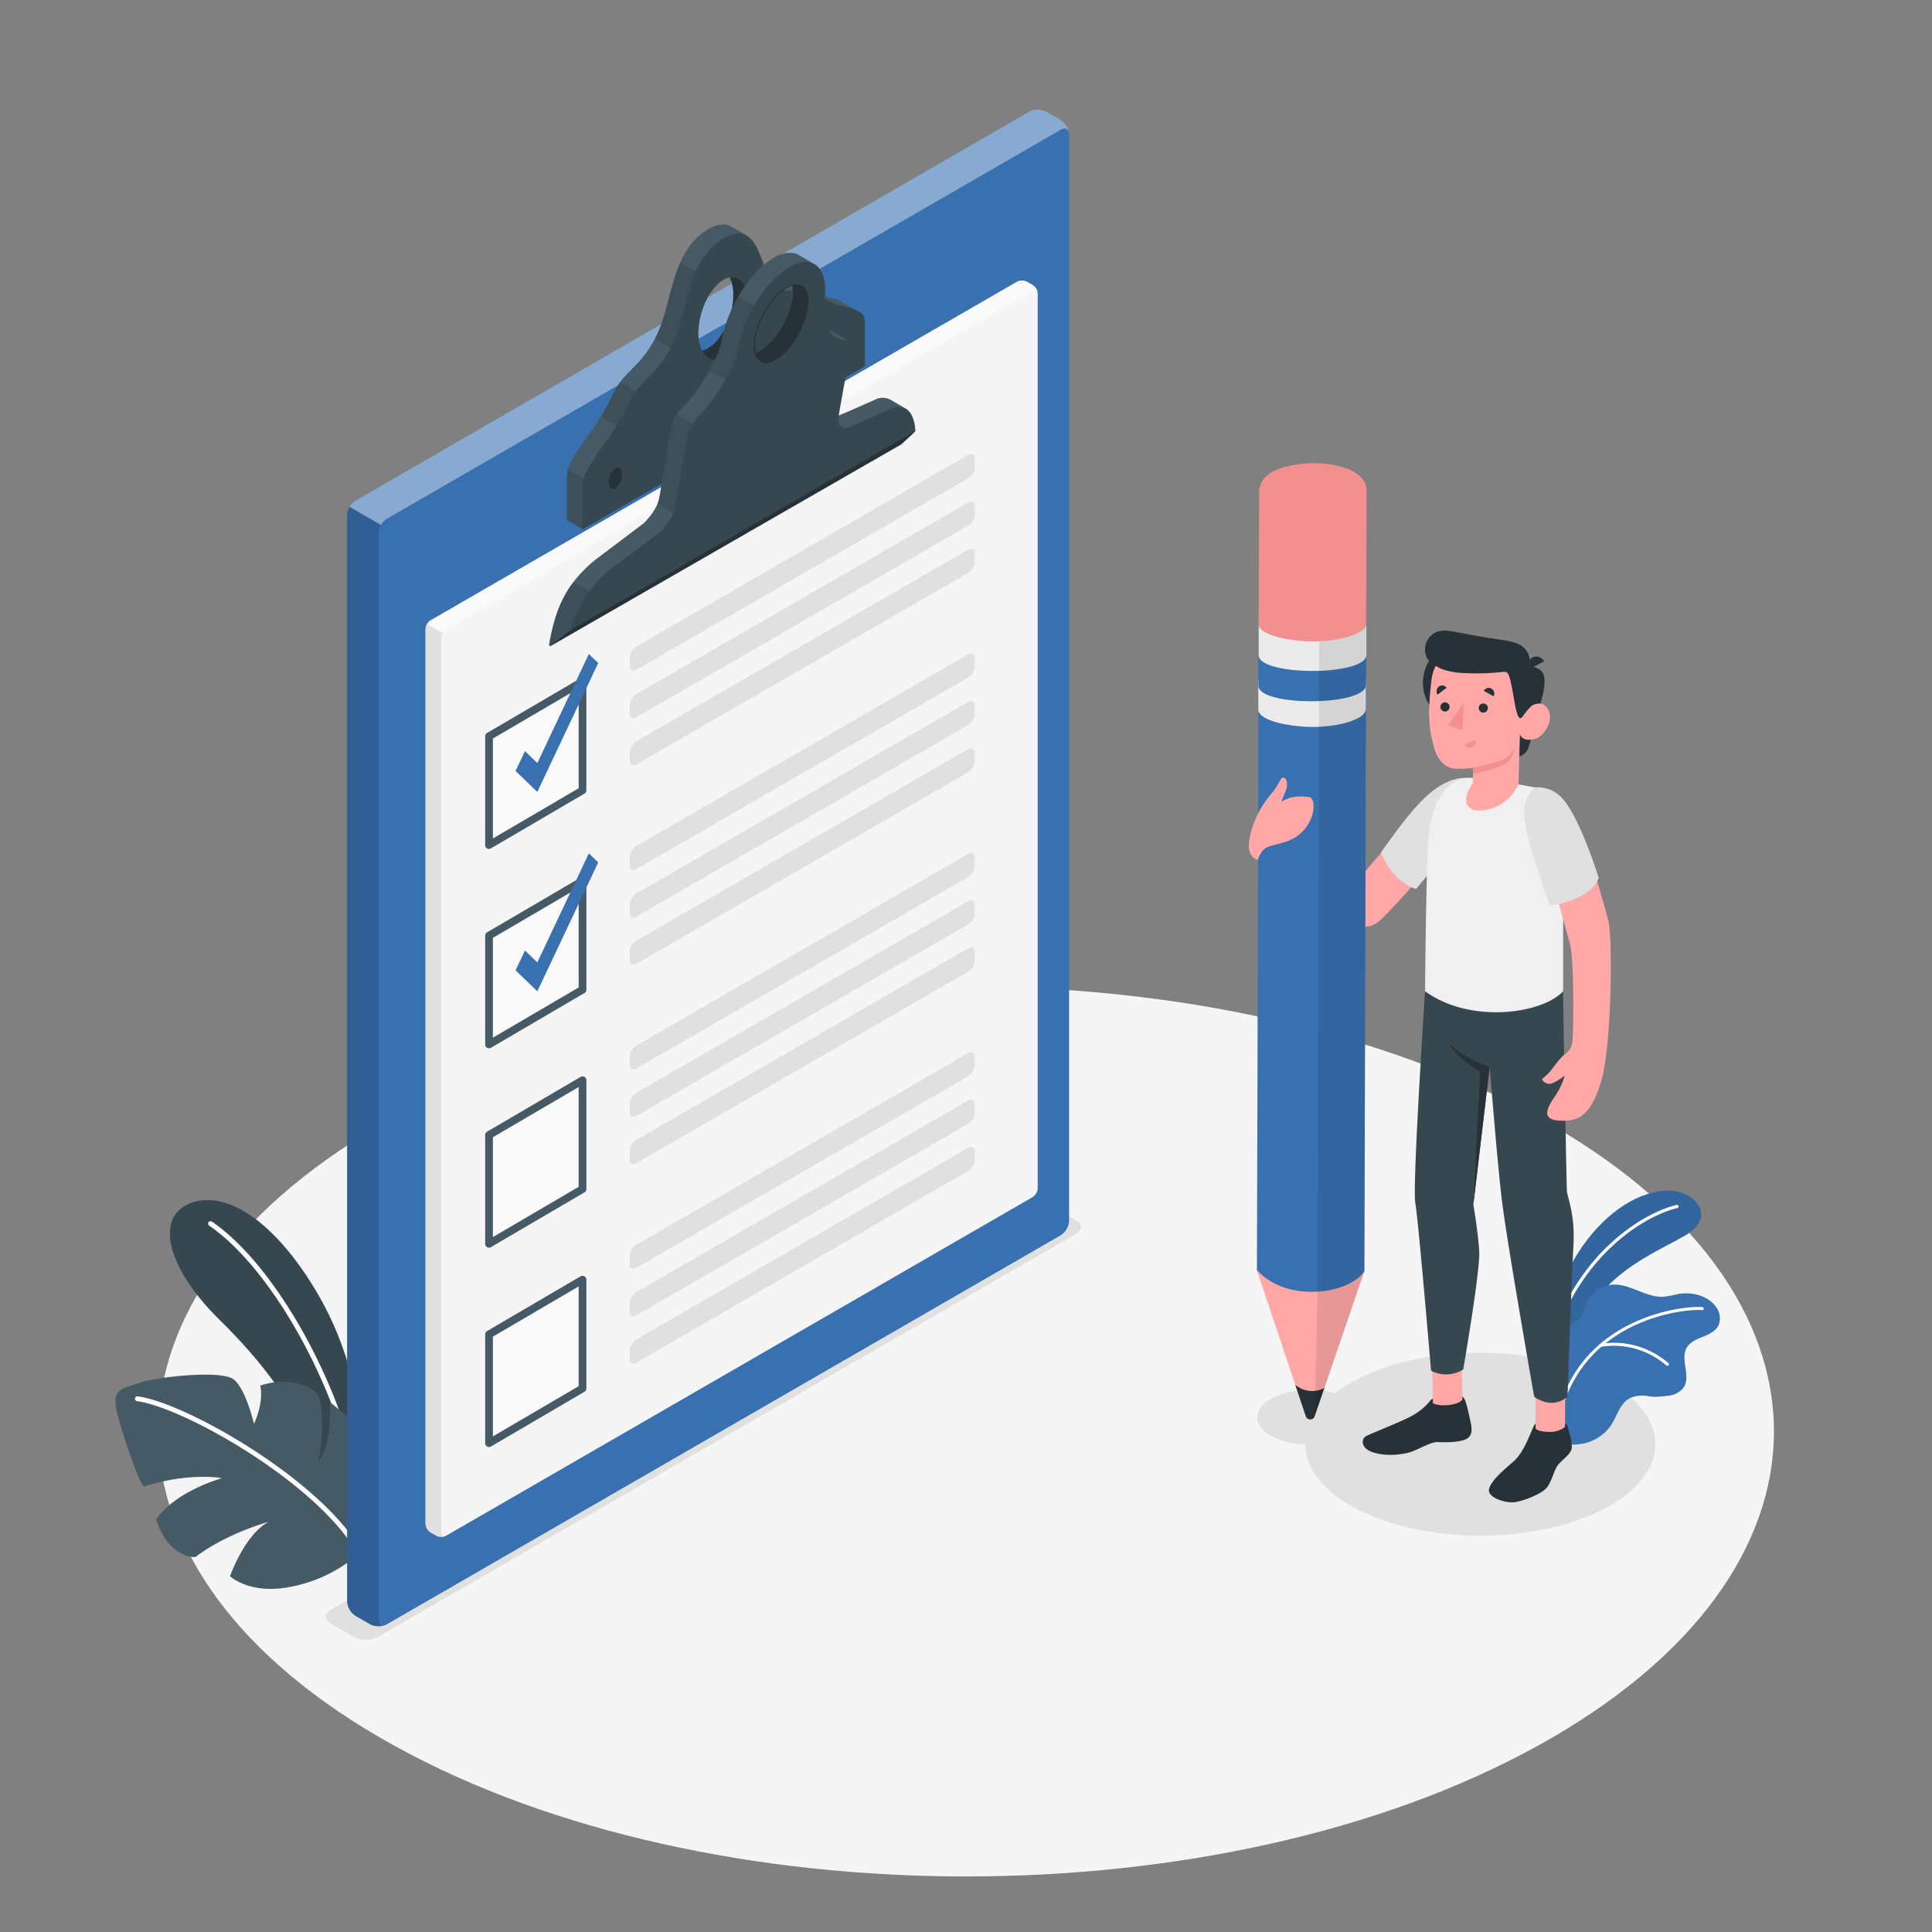 <svg xmlns="http://www.w3.org/2000/svg" viewBox="0 0 500 500"><rect x="0" y="0" width="500" height="500" fill="#808080" stroke="none"/><g id="freepik--Floor--inject-17"><path id="freepik--floor--inject-17" d="M102.2,451.87c81.65,45,214,45,295.66,0s81.64-117.86,0-162.82-214-45-295.66,0S20.56,406.91,102.2,451.87Z" style="fill:#f5f5f5"></path></g><g id="freepik--Shadows--inject-17"><path id="freepik--Shadow--inject-17" d="M85.54,420.16l6.12,3.53a6.67,6.67,0,0,0,6.06,0L278.51,319.31c1.68-1,1.68-2.53,0-3.5l-6.12-3.54a6.74,6.74,0,0,0-6.06,0L85.54,416.66C83.86,417.62,83.86,419.19,85.54,420.16Z" style="fill:#e0e0e0"></path><path id="freepik--shadow--inject-17" d="M351.07,390.49c17.69,9.24,46.37,9.25,64.06,0s17.68-24.22,0-33.46-46.37-9.24-64.06,0S333.38,381.25,351.07,390.49Z" style="fill:#e0e0e0"></path><path id="freepik--shadow--inject-17" d="M329.35,371.84c5.32,2.78,13.95,2.78,19.27,0s5.32-7.28,0-10.06-13.95-2.78-19.27,0S324,369.06,329.35,371.84Z" style="fill:#e0e0e0"></path></g><g id="freepik--Plants--inject-17"><g id="freepik--plants--inject-17"><path d="M93,373.13c.24-8.88-2.23-23.77-11-38.63-9.36-15.91-21.72-26.56-32.1-23.32-9.68,3-7.55,16.14,7,30.44,10.21,10,20.54,22.76,25.26,37.3l8.18,18.74Z" style="fill:#3870B0"></path><path d="M93,373.13c.24-8.88-2.23-23.77-11-38.63-9.36-15.91-21.72-26.56-32.1-23.32-9.68,3-7.55,16.14,7,30.44,10.21,10,20.54,22.76,25.26,37.3l8.18,18.74Z" style="fill:#37474f"></path><path d="M91.41,379.75a.64.64,0,0,1-.54-.48c-6.23-25.36-22-52-36.73-62.07a.63.63,0,0,1-.17-.87.64.64,0,0,1,.88-.17C69.79,326.34,85.8,353.34,92.09,379a.63.63,0,0,1-.46.76A.82.82,0,0,1,91.41,379.75Z" style="fill:#fff"></path><path d="M93.12,401.89a37.46,37.46,0,0,1-17.28,8.65c-11.06,2.43-16.31-2.62-16.31-2.62s3.77-10.74,9.94-14.05c0,0-10.62,2.83-18.91,9.1,0,0-6.82.51-10.15-9.73,0,0,3.66-6.51,17-10.7,0,0-8.37-1.59-20.08,2.15-.87.41-5.47-12.82-7-19s1-6.23,5.74-7.81,21.2-3.38,24.39-.9,5.27,11.5,5.27,11.5,2.6-5.33,1.63-9.88a17.32,17.32,0,0,1,10.31-.37c5.55,1.57,5.37,4.24,5.6,8.2a42,42,0,0,1-.92,11.88s3.56-3.47,3-15.46c0,0,7.72,5.85,11,11.08S99.73,393.39,93.12,401.89Z" style="fill:#455a64"></path><path d="M93.16,402.51a.61.61,0,0,1-.59-.32C82.44,384,47.63,364.24,35.48,362.62a.63.63,0,0,1-.54-.71.64.64,0,0,1,.71-.54C48,363,83.38,383.1,93.67,401.58a.62.62,0,0,1-.25.85A.5.5,0,0,1,93.16,402.51Z" style="fill:#fff"></path></g><g id="freepik--plants--inject-17"><path d="M401,345.81s1.39-12.19,7.45-21.64,14.39-15.36,22.16-16,14,6.53,5.73,11.44-23.09,9.92-29.88,28.28Z" style="fill:#3870B0"></path><path d="M401,345.81s1.39-12.19,7.45-21.64,14.39-15.36,22.16-16,14,6.53,5.73,11.44-23.09,9.92-29.88,28.28Z" style="opacity:0.1"></path><path d="M403.29,342.64l-.08,0a.42.42,0,0,1-.23-.54c8.2-20.19,23.81-28.63,30.92-30.26a.41.41,0,0,1,.5.31.42.42,0,0,1-.32.5c-7,1.6-22.26,9.88-30.33,29.76A.41.41,0,0,1,403.29,342.64Z" style="fill:#fff"></path><path d="M444.8,342.88c-.71,1.59-2.44,2.41-4.05,3.06s-3.36,1.35-4.23,2.85c-1.75,3,1.13,7.29-.76,10.23a5.42,5.42,0,0,1-3.7,2.15,33.94,33.94,0,0,1-3.64.33,13.92,13.92,0,0,1-1.73-.14,7.84,7.84,0,0,0-5,.54c-2.41,1.35-3.15,4.39-4.61,6.73a11.44,11.44,0,0,1-8.11,5.09c-1.08.14-3.1.34-4.2-.28l-.23-.14,0,0a6.49,6.49,0,0,1-.42-.51.16.16,0,0,1,0-.07c-.43-1.57.27-3.2.3-4.83a2.81,2.81,0,0,0,0-.29c-.06-1.89-.12-3.76-.16-5.64-.09-3.46-.13-6.93-.1-10.4,0-2.25-.25-4.71.7-6.83,1.06-2.33,3.68-2.38,4.67-4.67.39-.91.61-1.89,1-2.81a8,8,0,0,1,6.86-4.79c4.58-.24,8.69,3.47,13.26,3.13a32.23,32.23,0,0,0,3.5-.67c3.71-.69,8,.37,10.08,3.5A4.83,4.83,0,0,1,444.8,342.88Z" style="fill:#3870B0"></path><path d="M403.67,365.49h0a.39.39,0,0,1-.27-.48c6.32-23.73,31.32-27.16,37.17-26.74a.41.41,0,0,1,.36.42.39.39,0,0,1-.42.36c-5.72-.41-30.17,2.95-36.36,26.16A.38.38,0,0,1,403.67,365.49Z" style="fill:#fff"></path><path d="M431.45,353.47a.36.36,0,0,1-.21-.11,20.78,20.78,0,0,0-17-4.79.39.39,0,0,1-.44-.33.39.39,0,0,1,.33-.44,21.56,21.56,0,0,1,17.68,5,.38.38,0,0,1,0,.55A.37.37,0,0,1,431.45,353.47Z" style="fill:#fff"></path></g></g><g id="freepik--Checklist--inject-17"><path d="M95.79,420.37,92,418.18a4.78,4.78,0,0,1-2.17-3.75V133.32A4.78,4.78,0,0,1,92,129.57L266.39,28.88a4.79,4.79,0,0,1,4.33,0l3.8,2.19a4.8,4.8,0,0,1,2.16,3.75V315.93a4.8,4.8,0,0,1-2.16,3.75L100.12,420.37A4.79,4.79,0,0,1,95.79,420.37Z" style="fill:#3870B0"></path><path d="M276.66,34.47c-.15-1.12-1.06-1.53-2.14-.9L100.12,134.26a4.4,4.4,0,0,0-1.53,1.61l-8.13-4.69A4.48,4.48,0,0,1,92,129.57L266.39,28.88a4.79,4.79,0,0,1,4.33,0l3.8,2.19A4.85,4.85,0,0,1,276.66,34.47Z" style="fill:#fff;opacity:0.4"></path><path d="M99.74,420.55a.35.35,0,0,1-.13.05l-.22.08-.09,0-.4.1h-.05a4.88,4.88,0,0,1-2.58-.21,3.51,3.51,0,0,1-.48-.22L92,418.19a4.81,4.81,0,0,1-2.16-3.75V133.32a4.47,4.47,0,0,1,.63-2.14l8.13,4.69A4.37,4.37,0,0,0,98,138V419.13a1.8,1.8,0,0,0,.33,1.14,1.13,1.13,0,0,0,1.16.37Z" style="opacity:0.15"></path><path d="M222.21,80.64l-.32-.19-3.6-2.07a13.51,13.51,0,0,0-4.2-1.49c-.62-.14-1.18-.3-1.67-.46a13,13,0,0,1-1.59-.65l.27-.33h0L207,73.09h0a4.13,4.13,0,0,0-1.07-.43c-1.53-.37-3.82.52-6.11.26a5.74,5.74,0,0,1-4.15-2.47c-1.39-1.87-2.23-5.15-3.46-7.86L193.31,61l-.34-.19-3.73-2.16a4.06,4.06,0,0,0-2.08-.56,8,8,0,0,0-3.91,1.27c-8.93,5.16-9.23,17.41-12.45,25.46s-7.77,10.58-10.25,14-2.65,6-8.14,13.6-5.71,9.42-5.71,10.85v11.28l4.06,2.34,73.09-42.21Zm-67,43.47c-.95.54-1.73-.19-1.73-1.66a4.59,4.59,0,0,1,1.73-3.66c.95-.55,1.72.2,1.72,1.67A4.56,4.56,0,0,1,155.19,124.11ZM187.3,92.46c-2.4,1.39-4.5.6-5.63-1.72-2.83.55-4.94-2.19-4.94-6.89,0-5.54,2.92-11.71,6.52-13.79a3.67,3.67,0,0,1,5.62,1.72c2.84-.56,4.94,2.17,4.94,6.89C193.81,84.21,190.9,90.38,187.3,92.46Zm24.27-.91c-.95.55-1.72-.19-1.72-1.65a4.55,4.55,0,0,1,1.72-3.65c1-.55,1.73.19,1.73,1.66A4.52,4.52,0,0,1,211.57,91.55Z" style="fill:#455a64"></path><path d="M154.82,126.12,147,121.59a5.5,5.5,0,0,0-.26,1.75v11.28l4.06,2.34,4.06-2.35Z" style="fill:#37474f;opacity:0.5"></path><path d="M162.94,112.05l4.06-9.38-6.45-3.79h0c-1.9,2.62-2.45,4.73-5,8.9Z" style="fill:#37474f;opacity:0.5"></path><path d="M179.19,93.29l.53-2.73c-1.8-.76-3-3.18-3-6.71,0-4.71,2.11-9.86,5-12.58L176.05,68c-2.4,5.47-3.29,11.92-5.25,16.82a30.54,30.54,0,0,1-1.31,2.85Z" style="fill:#37474f;opacity:0.5"></path><path d="M222.21,80.64l-.32-.19a16,16,0,0,0-3.75-1.22,11.73,11.73,0,0,1-5.72-2.8,8.34,8.34,0,0,0-1.32-1A3.83,3.83,0,0,0,210,75c-2.46-.59-6.94,2.09-10.16-2.08l-.1-.13c-2.25-3-3.07-9.79-6.44-11.78l-.34-.19c-1.39-.65-3.2-.53-5.67.89-8.93,5.16-9.23,17.41-12.45,25.46s-7.77,10.58-10.25,14-2.64,6-8.14,13.6-5.7,9.42-5.7,10.85V137l73.09-42.21V83.48A2.85,2.85,0,0,0,222.21,80.64Zm-63,45.81c-1,.55-1.72-.19-1.72-1.66a4.58,4.58,0,0,1,1.72-3.66c1-.55,1.72.2,1.72,1.67A4.53,4.53,0,0,1,159.24,126.45Zm28.06-34c-2.4,1.39-4.5.6-5.63-1.72a10.4,10.4,0,0,1-.89-4.55c0-5.54,2.92-11.71,6.52-13.79a5.28,5.28,0,0,1,1.57-.62c2.84-.56,4.94,2.17,4.94,6.89C193.81,84.21,190.9,90.38,187.3,92.46Zm28.33,1.43c-1,.55-1.73-.19-1.73-1.65a4.52,4.52,0,0,1,1.73-3.65c1-.55,1.72.19,1.72,1.66A4.54,4.54,0,0,1,215.63,93.89Z" style="fill:#37474f"></path><path d="M193.81,78.67c0,5.54-2.91,11.71-6.51,13.79-2.4,1.39-4.5.6-5.63-1.72a5.07,5.07,0,0,0,1.58-.62c3.6-2.08,6.51-8.25,6.51-13.79a10.4,10.4,0,0,0-.89-4.55C191.71,71.22,193.81,74,193.81,78.67Z" style="fill:#263238"></path><path d="M159.24,126.44c-1,.55-1.73-.19-1.73-1.65a4.57,4.57,0,0,1,1.73-3.66c.95-.55,1.72.2,1.72,1.67a4.54,4.54,0,0,1-1.72,3.64" style="fill:#263238"></path><path d="M215.62,93.89c-1,.55-1.72-.19-1.72-1.65a4.57,4.57,0,0,1,1.72-3.66c1-.55,1.73.2,1.73,1.67a4.52,4.52,0,0,1-1.73,3.64" style="fill:#263238"></path><path d="M111.43,160.55,263.19,72.93a2.9,2.9,0,0,1,2.6,0l1.47.85a2.88,2.88,0,0,1,1.3,2.25V307.55a2.88,2.88,0,0,1-1.3,2.25L115.5,397.42a2.9,2.9,0,0,1-2.6,0l-1.47-.85a2.88,2.88,0,0,1-1.3-2.25V162.8A2.9,2.9,0,0,1,111.43,160.55Z" style="fill:#f5f5f5"></path><path d="M268.51,75.64c-.16-.53-.66-.7-1.25-.36L115.5,162.9a2.61,2.61,0,0,0-.92,1l-4.06-2.34a2.54,2.54,0,0,1,.92-1L263.2,72.94a2.82,2.82,0,0,1,2.59,0l1.47.84A2.88,2.88,0,0,1,268.51,75.64Z" style="fill:#fafafa"></path><path d="M115.19,397.56a2.42,2.42,0,0,1-.48.13l-.25,0a3.49,3.49,0,0,1-.79,0,2.42,2.42,0,0,1-.48-.13l-.29-.14-1.46-.84a2.87,2.87,0,0,1-1.3-2.25V162.81a2.56,2.56,0,0,1,.38-1.28l4.06,2.34a2.73,2.73,0,0,0-.38,1.28V396.67C114.2,397.38,114.62,397.73,115.19,397.56Z" style="fill:#e0e0e0"></path><path d="M234.37,105.73l-4-2.34a4.39,4.39,0,0,0-4.06.12c-4.72,2.08-6.76,3-9.2,4l-1.76.71c-.95.38-2.86.06-2.27-3.27l6.27-16.89-.09,0-4-2.3a1.77,1.77,0,0,0-.66-.23,2.87,2.87,0,0,0-.44,0c-2.57-.06-3.3-16.62-3.32-17.13h0l-.18-.1L206.72,66a4.39,4.39,0,0,0-2.24-.57,8.22,8.22,0,0,0-3.72,1c-6.17,3.24-12.4,12.84-13.92,21.46-1,5.44-6.43,13.81-9.59,16.89s-3.38,5.66-3.38,5.66l-2.46,13.94-.79,4.46c-.58,3.33-4,6.55-4,6.55L153.9,145c-8,6.62-10.22,13.3-11.75,21.57v.06c0,.29,0,.49.14.57a.14.14,0,0,0,.14,0h0l1.63-.93,87.58-50.51a1.92,1.92,0,0,0,.8-1.22s0,0,0,0,0,0,0,0c.5-3,2-8.67,2-8.67ZM209.05,80.14c-.94,5.3-4.76,11.21-8.56,13.2-2.62,1.37-4.53.52-5.17-1.89a3,3,0,0,1-2.87-.37c-1.22-1,9.94-20.11,10.85-19.69A3.24,3.24,0,0,1,205,73.68C208.11,72.73,209.89,75.38,209.05,80.14Z" style="fill:#455a64"></path><path d="M154.82,154.27l-6.38-3.69c-3.71,4.87-5.19,10-6.29,15.95v.06c0,.29,0,.49.14.57a.14.14,0,0,0,.14,0h0l5-4Z" style="fill:#37474f;opacity:0.5"></path><path d="M170.2,130.31l9,5.19,4.06-23.45-8.11-4.68a7.72,7.72,0,0,0-1.27,3.1l-2.46,13.94-.79,4.46A8.42,8.42,0,0,1,170.2,130.31Z" style="fill:#37474f;opacity:0.5"></path><path d="M191.1,76.72a34.82,34.82,0,0,0-4.26,11.2,27.9,27.9,0,0,1-3.18,8l7.72,4.46,3.83-8.86a3,3,0,0,1-2.76-.39c-.63-.5,2-5.8,4.86-10.78Z" style="fill:#37474f;opacity:0.5"></path><path d="M234.43,105.76l-.06,0a4.41,4.41,0,0,0-4,.13c-5.79,2.55-7.54,3.39-11,4.75-.92.37-2.77.07-2.29-3.06a1.52,1.52,0,0,1,0-.21l.79-4.46,2.19-12.15s.5-1.91-.77-2.63l-.09,0a2.36,2.36,0,0,0-1-.22,4.94,4.94,0,0,1-3.62-2.31,9.13,9.13,0,0,1-1.36-7c.92-5.21-.09-8.86-2.4-10.22l-.18-.11c-1.49-.79-3.49-.66-5.83.57-6.17,3.24-12.4,12.84-13.92,21.46-1,5.44-6.43,13.81-9.59,16.89s-3.38,5.66-3.38,5.66l-2.46,13.94-.79,4.46c-.58,3.33-4,6.55-4,6.55L158,147.31a30.68,30.68,0,0,0-10.47,15.85s-4.77,3.7-5.07,4h0s0,0,0,0h0l1.63-.93,87.83-50.49s1-.55,1.23-.69,3.76-3.48,3.76-3.48C236.74,108.69,235.9,106.64,234.43,105.76ZM209.05,80.14c-.94,5.3-4.76,11.21-8.56,13.2-2.62,1.37-4.53.52-5.17-1.89a10,10,0,0,1,0-4.11c.94-5.3,4.77-11.21,8.57-13.19a6.72,6.72,0,0,1,1.1-.47C208.11,72.73,209.89,75.38,209.05,80.14Z" style="fill:#37474f"></path><path d="M209.05,80.14c-.94,5.3-4.76,11.21-8.56,13.2-2.62,1.37-4.53.52-5.17-1.89a7.09,7.09,0,0,0,1.11-.46c3.8-2,7.63-7.9,8.56-13.2a9.86,9.86,0,0,0,0-4.11C208.11,72.73,209.89,75.38,209.05,80.14Z" style="fill:#263238"></path><path d="M205.38,73.9h0a2.08,2.08,0,0,1,1.84.89c1.57,2.24.06,7.94-.59,9.76-.91,2.54-6.8,8.49-8.42,8.49a4,4,0,0,1-2.66-1.7,10.09,10.09,0,0,1,0-4c.93-5.23,4.72-11.07,8.44-13a6,6,0,0,1,1-.45l.35,0m0-.25-.4,0a6.72,6.72,0,0,0-1.1.47c-3.8,2-7.63,7.89-8.57,13.19a10,10,0,0,0,0,4.11,4.25,4.25,0,0,0,2.88,1.84h0c1.76,0,7.68-6,8.63-8.65s3-11-1.48-11Z" style="fill:#263238"></path><path d="M142.43,167.17l89.46-51.43,1.24-.69c.22-.13,3.76-3.49,3.76-3.49l-89.4,51.6S142.07,167.35,142.43,167.17Z" style="fill:#263238"></path><polygon points="126.56 190.56 150.76 176.38 150.76 204.53 126.56 218.7 126.56 190.56" style="fill:#fafafa"></polygon><path d="M127.56,191.13V217l22.2-13V178.13Zm-1,28.57a1.06,1.06,0,0,1-.5-.13,1,1,0,0,1-.5-.87V190.56a1,1,0,0,1,.49-.87l24.2-14.17a1,1,0,0,1,1,0,1,1,0,0,1,.5.86v28.15a1,1,0,0,1-.5.86l-24.2,14.17A1,1,0,0,1,126.56,219.7Z" style="fill:#455a64"></path><path d="M162.94,170.34v2c0,1.11.78,1.56,1.73,1l85.9-49.58a3.85,3.85,0,0,0,1.74-3v-2.05c0-1.1-.78-1.55-1.74-1l-85.9,49.6A3.83,3.83,0,0,0,162.94,170.34Z" style="fill:#e0e0e0"></path><path d="M162.94,182.63v2c0,1.1.78,1.55,1.73,1l85.9-49.59a3.83,3.83,0,0,0,1.74-3v-2c0-1.11-.78-1.56-1.74-1l-85.9,49.59A3.83,3.83,0,0,0,162.94,182.63Z" style="fill:#e0e0e0"></path><path d="M162.94,194.85v2c0,1.1.78,1.55,1.73,1l85.9-49.59a3.82,3.82,0,0,0,1.74-3v-2c0-1.1-.78-1.55-1.74-1l-85.9,49.59A3.86,3.86,0,0,0,162.94,194.85Z" style="fill:#e0e0e0"></path><polygon points="139.06 204.94 133.43 199.53 135.86 194.39 139.06 197.48 152.39 169.26 154.82 171.59 139.06 204.94" style="fill:#3870B0"></polygon><polygon points="126.56 242.15 150.76 227.98 150.76 256.12 126.56 270.29 126.56 242.15" style="fill:#fafafa"></polygon><path d="M127.56,242.72v25.83l22.2-13V229.72Zm-1,28.57a1,1,0,0,1-.5-.13,1,1,0,0,1-.5-.87V242.15a1,1,0,0,1,.49-.86l24.2-14.17a1,1,0,0,1,1.51.86v28.14a1,1,0,0,1-.5.87l-24.2,14.17A1,1,0,0,1,126.56,271.29Z" style="fill:#455a64"></path><path d="M162.94,221.93v2c0,1.1.78,1.55,1.73,1l85.9-49.59a3.82,3.82,0,0,0,1.74-3v-2c0-1.11-.78-1.55-1.74-1l-85.9,49.59A3.86,3.86,0,0,0,162.94,221.93Z" style="fill:#e0e0e0"></path><path d="M162.94,234.23v2c0,1.11.78,1.55,1.73,1l85.9-49.59a3.82,3.82,0,0,0,1.74-3v-2c0-1.1-.78-1.55-1.74-1l-85.9,49.6A3.83,3.83,0,0,0,162.94,234.23Z" style="fill:#e0e0e0"></path><path d="M162.94,246.45v2c0,1.1.78,1.55,1.73,1l85.9-49.59a3.83,3.83,0,0,0,1.74-3v-2c0-1.11-.78-1.56-1.74-1l-85.9,49.59A3.85,3.85,0,0,0,162.94,246.45Z" style="fill:#e0e0e0"></path><polygon points="139.06 256.54 133.43 251.12 135.86 245.99 139.06 249.07 152.39 220.85 154.82 223.19 139.06 256.54" style="fill:#3870B0"></polygon><polygon points="126.56 293.75 150.76 279.57 150.76 307.72 126.56 321.89 126.56 293.75" style="fill:#fafafa"></polygon><path d="M127.56,294.32v25.83l22.2-13V281.32Zm-1,28.57a1,1,0,0,1-.5-.13,1,1,0,0,1-.5-.87V293.75a1,1,0,0,1,.49-.87l24.2-14.17a1,1,0,0,1,1.51.87v28.14a1,1,0,0,1-.5.86l-24.2,14.17A1,1,0,0,1,126.56,322.89Z" style="fill:#455a64"></path><path d="M162.94,273.53v2c0,1.1.78,1.55,1.73,1L250.57,227a3.83,3.83,0,0,0,1.74-3v-2c0-1.11-.78-1.56-1.74-1l-85.9,49.59A3.85,3.85,0,0,0,162.94,273.53Z" style="fill:#e0e0e0"></path><path d="M162.94,285.82v2c0,1.1.78,1.55,1.73,1l85.9-49.59a3.82,3.82,0,0,0,1.74-3v-2c0-1.11-.78-1.55-1.74-1l-85.9,49.59A3.85,3.85,0,0,0,162.94,285.82Z" style="fill:#e0e0e0"></path><path d="M162.94,298.05v2c0,1.11.78,1.55,1.73,1l85.9-49.59a3.81,3.81,0,0,0,1.74-3v-2.05c0-1.1-.78-1.55-1.74-1l-85.9,49.6A3.83,3.83,0,0,0,162.94,298.05Z" style="fill:#e0e0e0"></path><polygon points="126.56 345.34 150.76 331.17 150.76 359.32 126.56 373.49 126.56 345.34" style="fill:#fafafa"></polygon><path d="M127.56,345.92v25.82l22.2-13V332.92Zm-1,28.57a1,1,0,0,1-1-1V345.34a1,1,0,0,1,.49-.86l24.2-14.17a1,1,0,0,1,1,0,1,1,0,0,1,.5.87v28.15a1,1,0,0,1-.5.86l-24.2,14.17A1,1,0,0,1,126.56,374.49Z" style="fill:#455a64"></path><path d="M162.94,325.13v2c0,1.11.78,1.55,1.73,1l85.9-49.59a3.82,3.82,0,0,0,1.74-3v-2c0-1.1-.78-1.55-1.74-1l-85.9,49.6A3.83,3.83,0,0,0,162.94,325.13Z" style="fill:#e0e0e0"></path><path d="M162.94,337.42v2c0,1.11.78,1.56,1.73,1l85.9-49.58a3.85,3.85,0,0,0,1.74-3v-2.05c0-1.1-.78-1.55-1.74-1l-85.9,49.6A3.83,3.83,0,0,0,162.94,337.42Z" style="fill:#e0e0e0"></path><path d="M162.94,349.64v2c0,1.1.78,1.55,1.73,1l85.9-49.59a3.82,3.82,0,0,0,1.74-3v-2c0-1.11-.78-1.55-1.74-1l-85.9,49.59A3.86,3.86,0,0,0,162.94,349.64Z" style="fill:#e0e0e0"></path></g><g id="freepik--Character--inject-17"><g id="freepik--character-boy--inject-17"><circle cx="379.07" cy="176.69" r="10.85" transform="translate(143.95 522.56) rotate(-80.78)" style="fill:#263238"></circle><path d="M366.16,210.55l-15.48,18-20.79-9-.4,11.26s17,7.95,19.63,8.49,5.15,1.12,7.43-.63c2.66-2,12.21-13.06,12.21-13.06Z" style="fill:#ffa8a7"></path><path d="M380.21,201.32c-6.16-.4-11,4.28-14.62,8.48s-8.19,10.8-8.19,10.8,2.49,7.27,9.05,9.47l11.31-13.43Z" style="fill:#e0e0e0"></path><rect x="397.41" y="360.21" width="7.64" height="13.08" style="fill:#ffa8a7"></rect><polygon points="378.56 364.14 370.92 364.4 370.54 350.56 378.17 350.3 378.56 364.14" style="fill:#ffa8a7"></polygon><path d="M404.54,256.53c0,7.3.95,51.51.95,51.51.17,2.1,2.14,6,1.72,14-.58,11-1.53,39.43-1.53,39.43s-3.58,3.55-8.64,0c0,0-6.92-39.39-8.28-50.24-1.2-9.48-3.23-35.21-3.23-35.21l-4.23,35.72s1.24,7.12,1.52,12.14-4.14,30.54-4.14,30.54a8.36,8.36,0,0,1-8.32.31s-3.29-38.89-4.08-43.43,2.53-54.8,2.53-54.8Z" style="fill:#37474f"></path><path d="M397.2,203.76a8.36,8.36,0,0,1,6.72,6.41,27.12,27.12,0,0,1,.62,5.8v40.56c-5.35,5.83-24,8.55-35.73,0,0,0,.23-35.82,1.11-41.71,1.52-10.22,6.41-13.87,11.33-13.49L393,203Z" style="fill:#f0f0f0"></path><path d="M397.82,184.4s-1.76,8.25-2.46,9.61a3.73,3.73,0,0,1-2.16,1.74l.12-5.8Z" style="fill:#263238"></path><path d="M395.61,172.57a4.05,4.05,0,0,1,3.37,1.18c1.45,1.48.64,6.11-1.16,10.65l-3.31.38Z" style="fill:#263238"></path><path d="M393.52,184.78c.66.4,1.61-.88,2.43-1.73s3.49-2,4.82.78-1.18,6.64-3.28,7.3c-3.63,1.14-4.17-1.18-4.17-1.18L393,203a11.66,11.66,0,0,1-8.8,6.68c-6.43.88-5.11-4.42-3-7v-4a22.76,22.76,0,0,1-4.89.25c-2.67-.41-4.35-2.52-5.15-5.4-1.3-4.64-1.8-8.38-.7-17.5,1.21-10,12.84-10.1,19.11-6.15S393.52,184.78,393.52,184.78Z" style="fill:#ffa8a7"></path><path d="M393.52,185.9c.33,0,1.6-2.1,2.43-2.85,1.14-1.05-.34-10.48-.34-10.48a4.45,4.45,0,0,0-1.1-4.77c-1.57-1.73-4.19-1.92-8.67-2.62-2.34-.37-5.9-1-8.25-1.47-2.8-.52-5.12-1.07-7.09.65a5,5,0,0,0-1.38,5.56,4.78,4.78,0,0,0,.8,1.19,4.66,4.66,0,0,0,2,1.39s1.22,1.08,5.47,1.6a62.68,62.68,0,0,0,11.77-.23c1.23-.16,1.49,1,2.16,4.29C391.91,181,392.4,185.88,393.52,185.9Z" style="fill:#263238"></path><path d="M395.61,173.3l4-2.15a2.22,2.22,0,0,0-3-1A2.4,2.4,0,0,0,395.61,173.3Z" style="fill:#263238"></path><path d="M381.26,198.7s5.95-1.2,8-2.31a6.91,6.91,0,0,0,2.88-2.84,9.33,9.33,0,0,1-1.64,3.35c-1.52,1.95-9.27,3.38-9.27,3.38Z" style="fill:#f28f8f"></path><path d="M382.69,183.29a1.19,1.19,0,1,0,1.19-1.24A1.21,1.21,0,0,0,382.69,183.29Z" style="fill:#263238"></path><path d="M384,178.79l2.55,1.41a1.52,1.52,0,0,0-.59-2A1.43,1.43,0,0,0,384,178.79Z" style="fill:#263238"></path><path d="M381.8,191.53l-2.73,1a1.44,1.44,0,0,0,1.85.91A1.55,1.55,0,0,0,381.8,191.53Z" style="fill:#f28f8f"></path><path d="M372.05,179.78l2.33-1.79a1.41,1.41,0,0,0-2-.31A1.55,1.55,0,0,0,372.05,179.78Z" style="fill:#263238"></path><path d="M372.77,183a1.19,1.19,0,1,0,1.19-1.24A1.21,1.21,0,0,0,372.77,183Z" style="fill:#263238"></path><polygon points="378.84 181.82 378.45 189 374.71 187.72 378.84 181.82" style="fill:#f28f8f"></polygon><path d="M397.41,369.52v-1.1c-.74.32-2.43,6.8-5.47,9.57-2.41,2.19-5.69,4.73-6.53,7.18s4.58,4,6.83,3.56c2.62-.46,7.15-2.3,8.29-4s1.67-4.23,2.59-5.48,3.06-2.65,3.56-4.1c.28-.79-.05-2.54-.44-4s-.73-2.83-1.19-2.71c0,.17,0,.84,0,.84a6.11,6.11,0,0,1-3.82,1.29C400.11,370.59,397.4,370.37,397.41,369.52Z" style="fill:#263238"></path><path d="M370.84,362c-.4,0-.72.58-1.59,1.52a16.74,16.74,0,0,1-4.5,3.24c-2.86,1.43-8.42,3.63-10.94,4.77-1.57.7-1.5,2.6.13,3.68s5.55,1.86,10.26.81c2.57-.57,5.91-2.94,8-2.82s6.08.1,7.64-1,.94-3.38.49-5.35c-.48-2.16-1.17-5.46-1.88-5.31l0,.68c-.92,1.39-5.59,2-7.61.93Z" style="fill:#263238"></path><path d="M385.53,276.05a28.35,28.35,0,0,1-10.64-6.1s2.06,3.84,8.16,7.42l-1.75,34.4Z" style="fill:#263238"></path></g><path d="M353.09,329l-12.86,37.53a1.21,1.21,0,0,1-2.29,0L325.25,328.7Z" style="fill:#ffa8a7"></path><path d="M337.94,366.53a1.21,1.21,0,0,0,2.29,0l2.51-7.33h0a6.67,6.67,0,0,1-6.95-.39l-.56-.38Z" style="fill:#263238"></path><path d="M325.74,161.36V165l0,4.43-.45,159.24c2.94,3.36,7.3,5.07,11.72,5.52,6.73.7,13.64-1.51,16.1-5.21l.45-159.15,0-8.47C353.23,166.88,325.49,166.86,325.74,161.36Z" style="fill:#3870B0"></path><path d="M325.65,175.33v8.2c-.08,2.38,5,3.92,10.83,4.45,7.76.74,16.9-1.36,17-4.51l0-6.05,0-2.16c-.11,3.15-9.25,5.26-17,4.52-5.6-.52-10.5-2-10.78-4.19v0A.63.63,0,0,1,325.65,175.33Z" style="fill:#ebebeb"></path><path d="M325.67,177.38c-.2,5.52,27.62,5.45,27.82-.07l0-8.21c-.2,5.52-28,5.59-27.82.07Z" style="fill:#3870B0"></path><path d="M325.74,161.36l0,8.1c-.24,5.42,26.61,5.58,27.82.4a1,1,0,0,0,.05-.31l0-8.16C353.23,166.88,325.49,166.86,325.74,161.36Z" style="fill:#ebebeb"></path><path d="M353.52,169.86l0-8.47c-.15,2.48-5.83,4.33-12.13,4.55L341,334.35l-.75,32.19L353.09,329h0Z" style="opacity:0.1"></path><path d="M325.87,127l-.13,34.39c-.11,2.35,4.89,3.9,10.69,4.46,7.76.76,16.94-1.29,17.12-4.43,0,0,0,0,0,0l.12-34.5c0-6.86-13.92-8.59-22.23-5.73C328.33,122.18,326.12,124.09,325.87,127Z" style="fill:#f28f8f"></path><path d="M416.17,267.94a84.61,84.61,0,0,1-1.37,10.33c-2.29,8.82-5.22,11.47-9.13,11.73-6.23.41-6.27-1.92-3.47-5.94a20,20,0,0,0,2.78-5.74,14.53,14.53,0,0,1-3,1.93,2.14,2.14,0,0,1-2.81-.76c-.2-.42.88-.84,2.08-2.3,1.52-1.86,2.3-3.34,4.4-4.88a4.36,4.36,0,0,0,1.26-2.57c.32-1.26.54-21.27-.59-25.41L401,225.08c-4.36-3-9-17.8-2.37-21,6.22.7,10.76,8.84,17.55,34C417.33,242.56,416.87,261.1,416.17,267.94Z" style="fill:#ffa8a7"></path><path d="M397.2,203.76a8,8,0,0,0-2.69,6c-.18,4.19,1.79,10.23,3,14s3.66,10.63,3.66,10.63,10.25-1.18,12.58-7.19c0,0-4.8-15.53-9.42-20.58A8.66,8.66,0,0,0,397.2,203.76Z" style="fill:#e0e0e0"></path><path d="M331.6,207.52s2.49-2,7.24-1.21c2.3.38,1.42,9.08-6,11.5-4.81,1.58-5.79.77-7.34,4.72,0,0-2.9-.6-2.2-5a24.79,24.79,0,0,1,5.86-12.27c2.12-2.5,2.27-4.6,3.31-3.89s.45,2.87.45,2.87Z" style="fill:#ffa8a7"></path></g></svg>